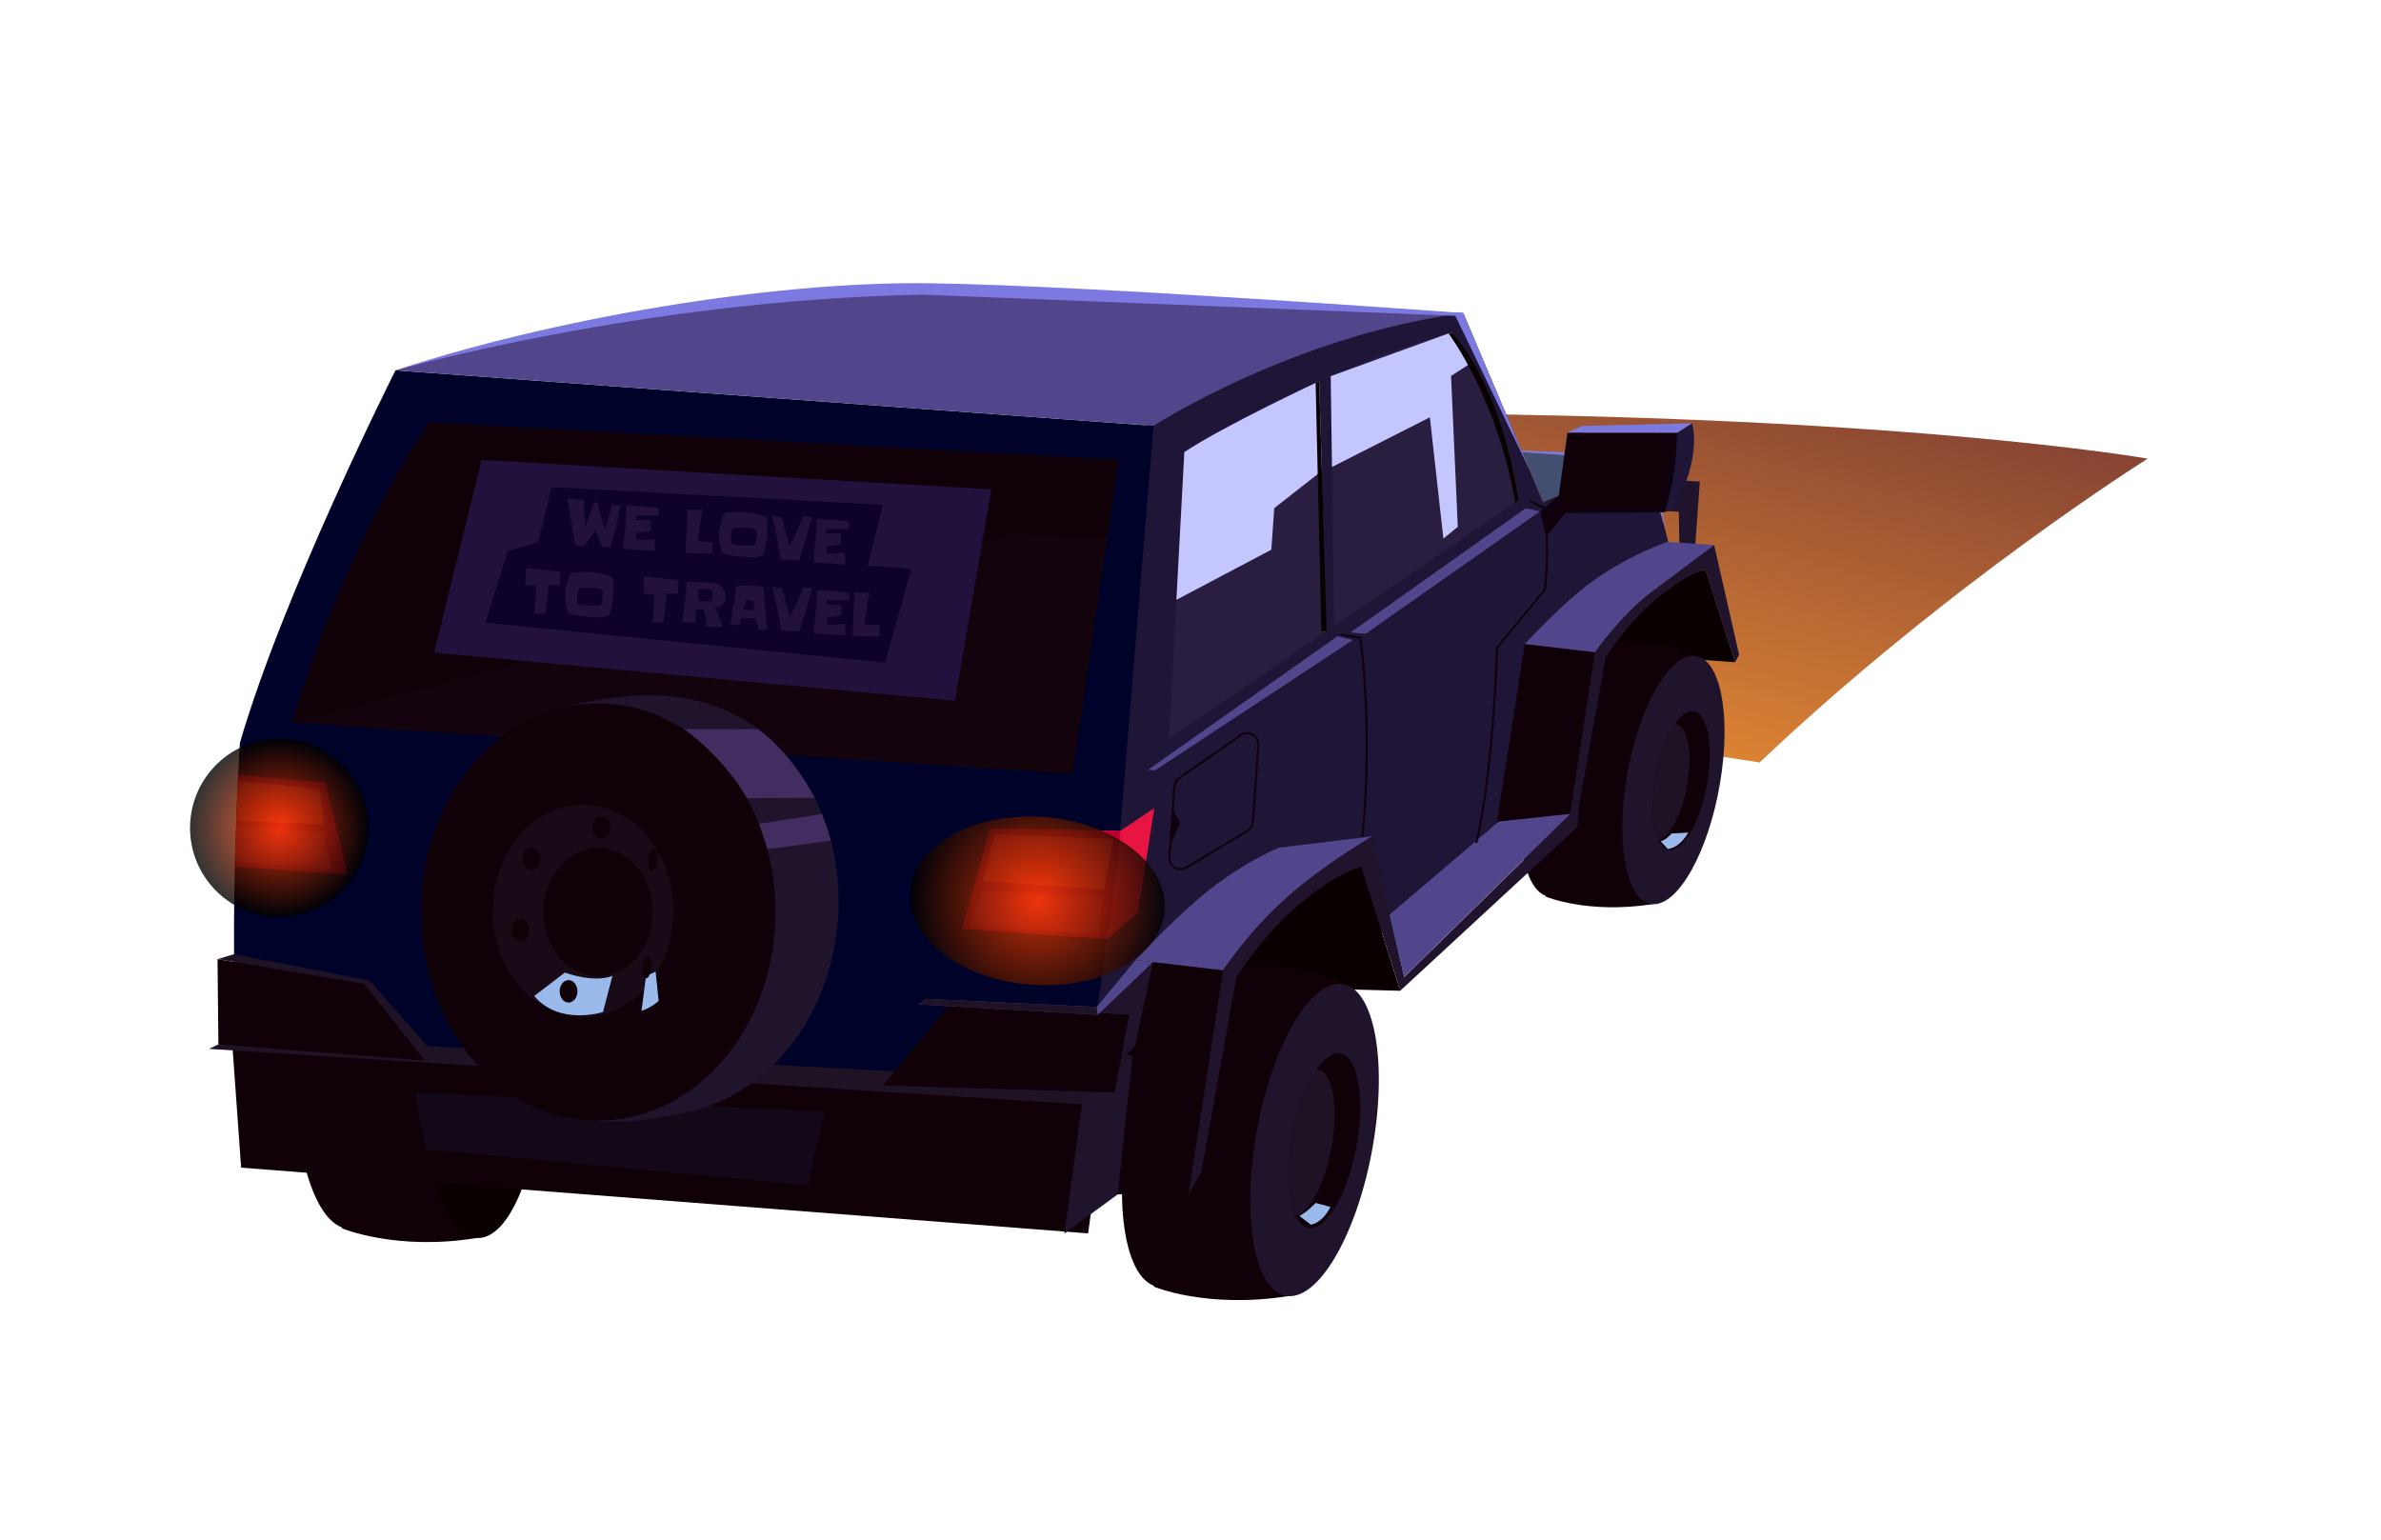 <svg version="1.2" xmlns="http://www.w3.org/2000/svg" viewBox="0 0 2430 1572" width="2430" height="1572">
	<title>19Z_2102</title>
	<defs>
		<linearGradient id="g1" x2="1" gradientUnits="userSpaceOnUse" gradientTransform="matrix(144.45,-535.997,1165.894,314.206,1464.852,837.37)">
			<stop offset="0" stop-color="#f77e00"/>
			<stop offset="1" stop-color="#651300"/>
		</linearGradient>
		<radialGradient id="g2" cx="0" cy="0" r="1" gradientUnits="userSpaceOnUse" gradientTransform="matrix(129.867,9.272,-9.272,129.867,1058.748,919.494)">
			<stop offset="0" stop-color="#f73b00"/>
			<stop offset="1" stop-color="#000000"/>
		</radialGradient>
		<radialGradient id="g3" cx="0" cy="0" r="1" gradientUnits="userSpaceOnUse" gradientTransform="matrix(90.83,6.485,-6.485,90.83,285.058,844.914)">
			<stop offset="0" stop-color="#f73b00"/>
			<stop offset="1" stop-color="#000000"/>
		</radialGradient>
	</defs>
	<style>
		.s0 { opacity: .8;mix-blend-mode: screen;fill: url(#g1) } 
		.s1 { fill: #20132c } 
		.s2 { fill: #100008 } 
		.s3 { fill: #090000 } 
		.s4 { fill: #574c68 } 
		.s5 { fill: #6e657d } 
		.s6 { fill: #1f1536 } 
		.s7 { fill: #0f000e } 
		.s8 { fill: #434f70 } 
		.s9 { fill: #201225 } 
		.s10 { fill: #51468c } 
		.s11 { fill: #000329 } 
		.s12 { fill: #120818 } 
		.s13 { fill: #e81542 } 
		.s14 { fill: #ba0132 } 
		.s15 { fill: #ff2e32 } 
		.s16 { fill: #cc1b3d } 
		.s17 { fill: #2a1e40 } 
		.s18 { mix-blend-mode: soft-light;fill: #c4c7ff } 
		.s19 { opacity: .2;mix-blend-mode: multiply;fill: #201225 } 
		.s20 { fill: #180a17 } 
		.s21 { mix-blend-mode: soft-light;fill: #9abaec } 
		.s22 { fill: #412d5f } 
		.s23 { fill: #22103d } 
		.s24 { fill: #0e012b } 
		.s25 { fill: #7c79e0 } 
		.s26 { opacity: .8;mix-blend-mode: screen;fill: url(#g2) } 
		.s27 { opacity: .8;mix-blend-mode: screen;fill: url(#g3) } 
	</style>
	<g id="&lt;Group&gt;">
		<path id="&lt;Path&gt;" class="s0" d="m1051.7 661.1c0 0 242.9-239.3 348.6-239.2 535.3 0.6 791.6 46.2 791.6 46.2 0 0-203.5 127.5-396.1 310.1z"/>
		<path id="&lt;Path&gt;" class="s1" d="m1712.7 490l3.4 175.2 6.2 0.5 12.5-174.1z"/>
		<path id="&lt;Path&gt;" class="s1" d="m1614.7 502.8l108.5-4.7-1.7 24.5-97.2-4.2z"/>
		<g id="&lt;Group&gt;">
			<path id="&lt;Path&gt;" class="s2" d="m499.2 937.5c0 0-55-35.3-138.9-8.5l-11.2 324.7c0 0 56 23.2 137.2 9.8z"/>
			<path id="&lt;Path&gt;" class="s3" d="m552.6 1104.7c-3.6 90.1-33.3 161.1-66.3 158.8-33-2.4-56.9-77.3-53.4-167.3 3.6-90 33.3-161.1 66.3-158.7 33 2.3 56.9 77.2 53.4 167.2z"/>
			<path id="&lt;Path&gt;" class="s4" d="m536.2 1103.6c-2 50.3-18.6 90-37 88.7-6-0.4-11.4-5.1-15.9-12.9-9.6-16.3-15.3-46.5-14-80.6 1.2-29.8 7.5-55.8 16.2-71.9 6.1-11.1 13.3-17.4 20.9-16.8 18.4 1.3 31.8 43.2 29.8 93.5z"/>
			<path id="&lt;Path&gt;" class="s5" d="m511 1105.3c-1.5 39.3-13.6 70.8-27.7 74.1-9.6-16.3-15.3-46.5-14-80.6 1.2-29.8 7.5-55.8 16.2-71.9h0.5c15.5 1.1 26.7 36.3 25 78.4z"/>
			<path id="&lt;Path&gt;" class="s2" d="m421.6 1095.4c-3.5 90-33.2 161.1-66.2 158.7-33-2.3-56.9-77.2-53.4-167.2 3.6-90.1 33.2-161.1 66.3-158.8 33 2.4 56.9 77.3 53.3 167.3z"/>
		</g>
		<path id="&lt;Path&gt;" class="s6" d="m1172.8 403.6c0 0 123.6-54.9 162.5-66.6 59.1-17.9 158.1-17.5 158.1-17.5l81.5 192.7 101.8-42c0 0 44.9 108.2 36 194.8l-626.3 593.8 37.4-402.5z"/>
		<g id="&lt;Group&gt;">
			<path id="&lt;Path&gt;" class="s7" d="m1377.5 942.1l-1.9-0.4c31.3-142.3 13.3-278.8 11.8-289.9l-19.8-3.4 0.3-1.9 21.2 3.6 0.2 0.7c0.2 1.4 20.9 143.2-11.8 291.3z"/>
		</g>
		<path id="&lt;Path&gt;" class="s8" d="m1676.7 470.2l-123.3-8.8 21.5 50.8z"/>
		<path id="&lt;Path&gt;" class="s2" d="m237.4 1070.5l891.4 54.1-18.3 134.2-864.4-67.1z"/>
		<path id="&lt;Path&gt;" class="s3" d="m1429 1011.2l-88.4-2.3-62.7-90.3 111.5-34z"/>
		<path id="&lt;Path&gt;" class="s3" d="m1741.7 664l-172.6 155.4 11.6-162.4 79-48z"/>
		<path id="&lt;Path&gt;" class="s3" d="m1369.6 1011l-45-104.8-126.7 73.1-0.8 157.6z"/>
		<path id="&lt;Path&gt;" class="s3" d="m1770.8 675.9l-74-5.3-45.4-62.2 89.2-27.2z"/>
		<g id="&lt;Group&gt;">
			<path id="&lt;Path&gt;" class="s2" d="m1368.6 1004.1c0 0-51.1-34.5-139.1-8.4l-52 317.4c0 0 53.6 22.8 137.2 9.7z"/>
			<path id="&lt;Path&gt;" class="s1" d="m1401.4 1167.8c-14.9 88-53.7 157.4-86.7 155-33.1-2.3-47.8-75.6-32.9-163.6 14.9-88 53.7-157.4 86.8-155.1 33 2.4 47.7 75.7 32.8 163.7z"/>
			<path id="&lt;Path&gt;" class="s2" d="m1385 1166.6c-8.3 49.2-30 88-48.4 86.7-6-0.5-10.8-5-14.4-12.6-7.7-16-9.6-45.6-4-78.9 4.9-29.1 14.6-54.6 25.3-70.3 7.6-10.7 15.7-16.9 23.2-16.4 18.4 1.4 26.7 42.3 18.3 91.5z"/>
			<path id="&lt;Path&gt;" class="s9" d="m1359.4 1168.3c-6.4 38.3-22.6 69.1-37.2 72.4-7.7-16-9.6-45.6-4-78.9 4.9-29.1 14.6-54.6 25.3-70.3l0.6 0.1c15.5 1.1 22.3 35.4 15.3 76.7z"/>
			<path id="&lt;Path&gt;" class="s2" d="m1270.5 1158.4c-14.9 88-53.7 157.5-86.8 155.1-33-2.4-47.7-75.6-32.8-163.6 14.9-88 53.7-157.5 86.7-155.1 33.1 2.4 47.8 75.6 32.9 163.6z"/>
		</g>
		<g id="&lt;Group&gt;">
			<path id="&lt;Path&gt;" class="s2" d="m1729.3 669.3c0 0-40.6-27.4-110.5-6.7l-41.4 252.4c0 0 42.6 18.1 109.1 7.8z"/>
			<path id="&lt;Path&gt;" class="s1" d="m1755.4 799.4c-11.8 70-42.7 125.2-68.9 123.4-26.3-1.9-38-60.2-26.2-130.1 11.9-70 42.7-125.2 69-123.4 26.3 1.9 38 60.2 26.1 130.1z"/>
			<path id="&lt;Path&gt;" class="s2" d="m1742.4 798.5c-6.6 39.1-23.9 70-38.5 68.9-4.8-0.3-8.6-3.9-11.5-10-6.1-12.7-7.6-36.2-3.1-62.7 3.9-23.1 11.5-43.4 20.1-55.9 6-8.5 12.4-13.4 18.4-13 14.7 1 21.2 33.6 14.6 72.7z"/>
			<path id="&lt;Path&gt;" class="s9" d="m1722.1 799.9c-5.2 30.4-18.1 55-29.7 57.5-6.1-12.7-7.6-36.2-3.1-62.7 3.9-23.1 11.5-43.4 20.1-55.9l0.4 0.1c12.4 0.8 17.8 28.2 12.3 61z"/>
			<path id="&lt;Path&gt;" class="s2" d="m1651.3 792c-11.8 70-42.7 125.2-68.9 123.3-26.3-1.8-38-60.1-26.2-130.1 11.9-69.9 42.7-125.2 69-123.3 26.3 1.9 38 60.1 26.1 130.1z"/>
		</g>
		<path id="&lt;Path&gt;" class="s2" d="m1121.3 1219.1l91.8-0.6 44.3-239.8-98.5 1.1z"/>
		<path id="&lt;Path&gt;" class="s10" d="m1158.9 979.8c0 0 47.7-52.1 85.4-79.3 34.1-24.8 61.1-35.4 61.1-35.4l94.9-11.5c0 0-34.6 22.2-82.3 60.7-39 31.4-69.7 76-69.7 76z"/>
		<path id="&lt;Path&gt;" class="s2" d="m1526.1 848.8l73.5-0.5 35.5-191.9-78.9 0.9z"/>
		<path id="&lt;Path&gt;" class="s1" d="m1599.6 848.3l10.3-17.3 28.7-159.6c0 0 19.6-33 52.1-60.2 30.8-25.8 49.9-30 49.9-30l30.2 94.7 4.1-7.7-25.5-111.9c0 0-39.1 22.7-69.7 49.9-31.1 27.5-51.9 59.5-51.9 59.5z"/>
		<path id="&lt;Path&gt;" class="s10" d="m1556.2 657.3c0 0 38.2-41.7 68.3-63.5 39.3-28.4 77.4-40.8 77.4-40.8l47.5 3.3c0 0-31.8 23.7-63.8 47.8-32 24-57.8 61.6-57.8 61.6z"/>
		<path id="&lt;Path&gt;" class="s1" d="m1213.1 1218.5l12.8-21.7 36-199.4c0 0 24.5-41.2 65.1-75.3 38.4-32.2 62.4-37.5 62.4-37.5l39.6 126.6 4.1-14.2-32.8-143.4c0 0-48.8 28.3-87.1 62.3-38.8 34.3-64.9 74.4-64.9 74.4z"/>
		<path id="&lt;Path&gt;" class="s10" d="m1602.9 830.6l-169.8 166.4-15.1-63.4 111.8-95.2z"/>
		<path id="&lt;Path&gt;" class="s1" d="m1611.4 822.5l-1.6 21.6-180.8 167.1-1.9-8.1z"/>
		<path id="&lt;Path&gt;" class="s11" d="m403.6 378c0 0-114.1 226.3-158.8 380.3 0 0-11.6 182.8-2.5 313.9l862.3 52.4c0 0 30.6-185.8 37-257.8l35.7-432.2z"/>
		<path id="&lt;Path&gt;" class="s9" d="m213.3 1070.5l28-13.4 864.7 46.7 43.4-28 6.4 2.3-51.5 49z"/>
		<path id="&lt;Path&gt;" class="s2" d="m297.8 737.5l796.7 52.3 47.3-320.8-703.9-38c0 0-81.2 112.4-140.1 306.5z"/>
		<path id="&lt;Path&gt;" class="s10" d="m1177.3 434.6c0 0 141.4-91.7 316.1-115.1l-518.7-21.8c0 0-276.5-10-571.1 80.3z"/>
		<path id="&lt;Path&gt;" class="s6" d="m1171.6 785.7l389.5-274.5c0 0-14.8-80.2-75.8-179.4 0 0-116.7 19.2-290 121.6z"/>
		<path id="&lt;Path&gt;" class="s1" d="m1104.3 1127.1l-17.9 131.7 54.3-39.8 15.1-140.9z"/>
		<path id="&lt;Path&gt;" class="s1" d="m1176.7 981.9l-18.4 86-53 47.1 13.7-83.2z"/>
		<path id="&lt;Path&gt;" class="s2" d="m1152.5 1035.7l-183.2-10.7-68.1 82.8 236.3 7.2z"/>
		<path id="&lt;Path&gt;" class="s2" d="m222.9 1065.9l-0.9-87 149.5 25.2 62.2 78.3z"/>
		<path id="&lt;Path&gt;" class="s9" d="m222 978.9l16.9-5.1 138.5 27.1 62.9 71.5-6.6 10-62.2-78.3z"/>
		<path id="&lt;Path&gt;" class="s10" d="m937.1 1025l9-5.5 173.2 8.2 39.6-47.9 17.8 2.1-56.4 53.8z"/>
		<path id="&lt;Path&gt;" class="s9" d="m937.1 1025l9-5.5 173.2 8.2 1 8z"/>
		<path id="&lt;Path&gt;" class="s12" d="m434.1 1172.9l-10.3-58 417.8 19.5-16.9 75.4z"/>
		<path id="&lt;Path&gt;" class="s13" d="m1178.1 824.7l-16.9 106.8-31 26.8-147.9-10.6 28.5-102 132.6 2.3z"/>
		<path id="&lt;Path&gt;" class="s14" d="m1143.4 848c0 0-2 36.7-13.2 110.3l-147.9-10.6 28.5-102z"/>
		<path id="&lt;Path&gt;" class="s15" d="m1002.9 899l12.6-47.5 120.4 4.8-9 51.5z"/>
		<path id="&lt;Path&gt;" class="s16" d="m1122.1 953.9l2.7-38.8-122.7-5.7-13.2 35z"/>
		<path id="&lt;Path&gt;" class="s14" d="m243.1 790.9l89 8 22.9 93.8-115.3-8.2c0 0 2.1-70.5 3.4-93.6z"/>
		<path id="&lt;Path&gt;" class="s15" d="m242.8 796.8l83.1 8.9 5.1 35.6-89.8-3.6z"/>
		<path id="&lt;Path&gt;" class="s16" d="m241.1 841.8l89.3 9 7.7 35.7-98.3-7z"/>
		<path id="&lt;Path&gt;" class="s17" d="m1193 753.7l356.9-243.3c0 0-3.1-69.8-68.5-171.2 0 0-126.1 32.5-272.7 122.2z"/>
		<path id="&lt;Path&gt;" class="s6" d="m1346.3 389.1l7.7 254.8 7.6-5.1-3.5-254.9z"/>
		<g id="&lt;Group&gt;">
			<path id="&lt;Compound Path&gt;" fill-rule="evenodd" class="s7" d="m1204 888c-1.9-0.1-3.9-0.7-5.6-1.8-4.1-2.5-6.3-6.8-5.9-11.5l5.1-72c0.3-3.8 2.2-7.2 5.3-9.4l62.8-43.8c4-2.8 9-3 13.3-0.6 4.2 2.4 6.6 6.9 6.2 11.7l-5.6 78.4c-0.3 4.1-2.5 7.7-6 9.8l-62.3 37.5c-2.3 1.3-4.8 1.9-7.3 1.7zm69.5-138.7c-2.3-0.2-4.6 0.5-6.6 1.9l-62.8 43.8c-2.6 1.8-4.2 4.6-4.5 7.8l-5.1 72.1c-0.3 3.9 1.5 7.5 4.9 9.6 3.4 2.1 7.4 2.1 10.8 0l62.4-37.4c2.9-1.8 4.8-4.8 5-8.2l5.6-78.5c0.3-4-1.7-7.8-5.2-9.8-1.4-0.7-2.9-1.2-4.5-1.3z"/>
		</g>
		<path id="&lt;Path&gt;" class="s7" d="m1197 826l7.4 13.6-10.1 23.9z"/>
		<g id="&lt;Group&gt;">
			<path id="&lt;Path&gt;" class="s7" d="m1507.7 860.5l-2-0.4c17.9-77 21.2-198 21.2-199.2v-0.3l48.6-59.1c4.4-27.5 1.2-75.9 0.8-81.7l-15.6-7.7 0.8-1.8 16.7 8.2v0.5c0.1 0.6 4 53.7-0.7 83l-0.1 0.3-0.1 0.2-48.4 58.8c-0.2 7.3-3.8 124.1-21.2 199.2z"/>
		</g>
		<path id="&lt;Path&gt;" class="s18" d="m1208.7 461.4l-8.1 150.8 96.9-51.2 3-42.4 48.6-38.1-2.8-91.4c0 0-96.4 45-137.6 72.3z"/>
		<path id="&lt;Path&gt;" class="s18" d="m1359.4 476.6l99.9-50.7 13.8 123.8 14.7-12-6.9-154 19.6-12.7-19.1-31.8-123.3 44.7z"/>
		<path id="&lt;Path&gt;" class="s19" d="m297.8 737.5l731.8-191.3 100.4 2.9-35.5 240.7z"/>
		<path id="&lt;Path&gt;" class="s3" d="m1346.3 389.1l7.7 254.8-5.5 0.4-5.8-253.5z"/>
		<path id="&lt;Path&gt;" class="s3" d="m1481.4 339.2l-3 1.1c0 0 49.9 66.4 67.9 172.5l3.6-2.4c0 0-14.5-110.9-68.5-171.2z"/>
		<path id="&lt;Path&gt;" class="s10" d="m1571.7 521.9l-177.9 124.9-15.6-1.2 178.8-126.8z"/>
		<path id="&lt;Path&gt;" class="s10" d="m1380.7 653.2l-201.8 133-7.3-0.5 193.5-136.4z"/>
		<g id="&lt;Group&gt;">
			<path id="&lt;Path&gt;" class="s1" d="m855.2 938c-8.3 117.3-95.9 206.6-195.6 199.4-99.7-7.1-173.8-107.9-165.4-225.2 8.4-117.3 96-206.6 195.7-199.5 99.7 7.1 173.7 108 165.3 225.3z"/>
			<path id="&lt;Path&gt;" class="s1" d="m562.3 725.8c0 0 93.6-31.8 164.3-6 0 0 121.7 65 101.6 226.5-20.1 161.5-129.2 188.9-129.2 188.9 0 0-53.4 14-91.9 8.5z"/>
			<path id="&lt;Path&gt;" class="s2" d="m610.4 1143.7c-100.1 0-181-95.2-181-212.9 0-117.8 80.9-212.9 181-212.9 100.1 0 181 95.1 181 212.9 0 117.7-80.9 212.9-181 212.9z"/>
			<path id="&lt;Path&gt;" class="s20" d="m595.2 1038.1c-51 0-92.2-48.5-92.2-108.4 0-60 41.2-108.4 92.2-108.4 50.9 0 92.1 48.4 92.1 108.4 0 59.9-41.2 108.4-92.1 108.4z"/>
			<path id="&lt;Path&gt;" class="s2" d="m610.4 996.2c-30.8 0-55.6-29.2-55.6-65.4 0-36.2 24.8-65.5 55.6-65.5 30.8 0 55.7 29.3 55.7 65.5 0 36.2-24.9 65.4-55.7 65.4z"/>
			<path id="&lt;Path&gt;" class="s21" d="m545.2 1016.5l31.3-23.9c0 0 28.7 10.9 48.5 3.5l-9.6 36.8c0 0-44.6 14.2-70.2-16.4z"/>
			<path id="&lt;Path&gt;" class="s21" d="m654.7 1031.7l4.6-35.5 9.8-4.6 3.1 29.9c0 0-7 6.8-17.5 10.2z"/>
			<path id="&lt;Path&gt;" class="s2" d="m614 855.8c-5 0-9-5.1-9-11.5 0-6.3 4-11.4 9-11.4 5.1 0 9.1 5.1 9.1 11.4 0 6.4-4 11.5-9.1 11.5z"/>
			<path id="&lt;Path&gt;" class="s2" d="m580.2 1023.2c-5 0-9-5.1-9-11.5 0-6.3 4-11.4 9-11.4 5.1 0 9.1 5.1 9.1 11.4 0 6.4-4 11.5-9.1 11.5z"/>
			<path id="&lt;Path&gt;" class="s2" d="m531 961c-5 0-9.1-5.1-9.1-11.5 0-6.3 4.1-11.4 9.1-11.4 5 0 9.1 5.1 9.1 11.4 0 6.4-4.1 11.5-9.1 11.5z"/>
			<path id="&lt;Path&gt;" class="s2" d="m542.4 888.2c-5 0-9.1-5.1-9.1-11.5 0-6.3 4.1-11.4 9.1-11.4 5 0 9.1 5.1 9.1 11.4 0 6.4-4.1 11.5-9.1 11.5z"/>
			<path id="&lt;Path&gt;" class="s2" d="m664.6 987.4c-0.4 6.3-2.8 11.3-5.3 11.1-2.5-0.2-4.2-5.4-3.7-11.7 0.4-6.3 2.8-11.3 5.3-11.1 2.5 0.2 4.2 5.4 3.7 11.7z"/>
			<path id="&lt;Path&gt;" class="s2" d="m670.9 878.1c-0.5 6.3-2.9 11.3-5.4 11.1-2.5-0.2-4.1-5.5-3.7-11.7 0.5-6.3 2.9-11.3 5.4-11.1 2.4 0.2 4.1 5.4 3.7 11.7z"/>
			<path id="&lt;Path&gt;" class="s22" d="m762.5 814.5l69-0.3c0 0-22.6-44.4-57.8-70l-75.3-0.1c0 0 38.8 27.4 64.1 70.4z"/>
			<path id="&lt;Path&gt;" class="s22" d="m774.8 840.7l64.1-9.9c0 0 6.9 18.2 9 27.1l-64.5 8.8z"/>
		</g>
		<path id="&lt;Path&gt;" class="s21" d="m1326.2 1241l11.6 8.9c0 0 11-0.7 20.1-18.1l-15.2-4.1c0 0-8 8.8-16.5 13.3z"/>
		<path id="&lt;Path&gt;" class="s21" d="m1694.8 858.5c0 0 4 0.1 11.2-7.8l17-1c0 0-7.7 15.1-20.9 16.8z"/>
		<path id="&lt;Path&gt;" class="s23" d="m443 666.1l48.5-196.7 520.2 30-37.2 215.8z"/>
		<path id="&lt;Path&gt;" class="s24" d="m549.3 553.4l13.4-56.2 338.5 18-15.6 62.2 44.6 3.2-27 95.7-407.7-40.8 22.8-73.3z"/>
		<g id="&lt;Group&gt;">
			<path id="&lt;Compound Path&gt;" class="s23" d="m633.2 516.4q-2 10.9-4.5 21.1-2.6 10.3-5.8 20.9-0.7 0-1.4-0.1-0.7 0-1.3-0.1-1.6-0.1-3.1-0.2-1.5-0.2-3-0.6-1.6-4.1-3.3-8-1.8-4-3.3-8.2-1 1.9-2.2 3.7-1.1 1.8-2.4 3.6-1.7 2.2-3.3 4.5-1.6 2.2-3.1 4.5l-9.6-0.9q-0.9-5.4-1.8-10.6-0.8-5.3-1.6-10.7-1.1-6.6-2.2-13.2-1.2-6.5-2.4-13.2l17 1.3q0.1 1.9 0.2 3.9 0 1.9 0 3.8 0.1 5.1 0.4 10.2 0.2 5.1 0.4 10.2 1.3-3.5 2.6-7 1.2-3.4 2.7-6.8 1.3-3.1 2.5-6.1 1.2-3.1 2.4-6.2l2.9 0.3q1.4 7.2 3.3 14.2 1.9 7 4.3 14 1.9-6.3 3.4-12.7 1.6-6.3 3.2-12.7z"/>
			<path id="&lt;Compound Path&gt;" class="s23" d="m672.2 526.3q-5.8-0.1-11.5-0.2-5.7-0.1-11.5 0l-0.4 4.6 15.2 0.2q0.1 2 0.2 3.9 0 2-0.2 4 0 0.8-0.1 1.7-0.1 0.9-0.2 1.7l-14.2 1.5 0.3 7.3q4.5 0.1 9-0.2 4.4-0.2 9-0.3 0.2 3 0.4 6 0.2 2.9 0.7 5.8-8.3-0.6-16.5-1.1-8.2-0.5-16.6-1.1 0.7-6.9 1.4-13.7 0.7-6.8 1.2-13.7l0.1-1.1q0.3-4 0.5-8 0.1-3.9 0.3-8 4.6 0.4 9.2 0.7 4.7 0.3 9.3 0.6 3.6 0.3 7.2 0.7 3.5 0.4 7.1 0.8z"/>
			<path id="&lt;Compound Path&gt;" class="s23" d="m727.5 564.7q-7 0-13.9 0-7 0-14-0.1 0.5-11.3 1.2-22.3 0.6-11.1 0.9-22.4 3.9 0.2 7.8 0.3 3.8 0.1 7.7 0.1-1 4.3-1.8 8.6-0.9 4.3-1.5 8.7-0.5 3.7-0.9 7.4-0.4 3.6-0.8 7.3 3.9 0.4 7.6 0.7 3.8 0.2 7.6 0.6z"/>
			<path id="&lt;Compound Path&gt;" fill-rule="evenodd" class="s23" d="m782.9 544.9q0 0.8-0.1 1.5 0 0.7-0.1 1.4-0.1 0.6-0.3 2.1-0.2 1.5-0.5 3.3-0.3 1.9-0.7 4-0.3 2.1-0.7 3.9-0.4 1.8-0.8 3.1-0.4 1.2-0.7 1.5-1.9 1.6-4.4 2.3-2.5 0.7-5.1 0.8-2.7 0.1-5.3-0.2-2.7-0.2-4.9-0.4-0.8 0-2.6-0.2-1.8-0.1-4.2-0.4-2.3-0.2-4.8-0.5-2.5-0.3-4.7-0.8-2.2-0.4-3.7-0.9-1.6-0.5-2-1.1-0.4-0.7-0.7-1.5-0.3-0.7-0.6-1.5-0.6-2-1.1-4.2-0.5-2.3-0.7-4.6-0.3-2.4-0.4-4.7-0.1-2.3 0-4.3 0.1-1.1 0.4-2.9 0.3-1.8 0.8-3.9 0.4-2 1-4.2 0.5-2.1 1.2-3.9 0.6-1.9 1.3-3.2 0.7-1.4 1.4-1.8 0.6-0.4 2.2-0.6 1.6-0.2 3.8-0.3 2.1-0.2 4.5-0.2 2.4 0 4.6 0 2.2 0 4 0.1 1.7 0 2.6 0.1 1.1 0.1 3 0.3 1.9 0.3 4.1 0.7 2.2 0.4 4.5 1 2.2 0.5 4.2 1.2 1.9 0.6 3.2 1.4 1.4 0.7 1.7 1.5 0.3 0.7 0.4 1.9 0.2 1.2 0.3 2.8 0 1.5 0.1 3.2 0 1.7 0 3.3-0.1 1.6-0.1 2.9 0 1.2-0.1 2zm-10.6 1.2q0.1-1.2 0-2.5 0-1.3-0.6-2.4-0.4-0.7-2.1-1.3-1.8-0.5-3.9-0.8-2.2-0.3-4.2-0.5-1.9-0.2-2.8-0.3-0.6 0-2.2 0-1.7 0-3.5 0.1-1.8 0.2-3.3 0.5-1.6 0.2-2 0.7-0.4 0.4-0.6 1.5-0.3 1.2-0.6 2.5-0.2 1.3-0.4 2.5-0.1 1.2-0.1 1.7-0.1 0.5-0.1 1.4 0 1 0 2 0 1 0.1 1.9 0.1 0.9 0.4 1.3 0.1 0.3 1 0.6 0.9 0.3 2.1 0.6 1.3 0.3 2.7 0.5 1.4 0.2 2.7 0.4 1.3 0.2 2.3 0.3 1 0.1 1.4 0.1 0.7 0.1 2.5 0.1 1.7 0 3.7-0.1 1.9-0.2 3.5-0.4 1.7-0.3 2.2-0.8 0.4-0.4 0.7-1.7 0.3-1.3 0.5-2.8 0.3-1.6 0.4-3 0.1-1.5 0.2-2.1z"/>
			<path id="&lt;Compound Path&gt;" class="s23" d="m828.8 527.7q-3.2 11.2-6.4 22.3-3.3 11-6.8 22.1l-18.8-1q-1-6.4-2.1-12.9-1-6.4-2.4-12.8-1-4.9-2.1-9.6-1.2-4.7-2.3-9.5 2 0.3 4.1 0.7 2 0.3 4.1 0.4 0.5 0.1 0.9 0.1 0.4 0 0.9 0 1.8 7.5 3.8 14.8 2 7.3 4.1 14.8 2.1-4.1 4.1-8.2 1.9-4.2 4-8.3 0.1-0.3 0.6-1.5 0.5-1.1 1.1-2.6 0.7-1.5 1.5-3.2 0.7-1.7 1.3-3.1 0.6-1.5 1.4-3.4 0.6 0.2 1.2 0.2 0.7 0.1 1.3 0.1 1.7 0.2 3.3 0.3 1.6 0.1 3.2 0.3z"/>
			<path id="&lt;Compound Path&gt;" class="s23" d="m866.4 540.1q-5.8-0.1-11.5-0.2-5.7 0-11.5 0l-0.4 4.6 15.2 0.2q0.2 2.1 0.2 4 0 2-0.2 3.9 0 0.9-0.1 1.8-0.1 0.8-0.2 1.7l-14.2 1.5 0.3 7.3q4.5 0 9-0.2 4.4-0.2 9-0.3 0.2 2.9 0.4 5.9 0.2 3 0.8 5.9-8.4-0.7-16.6-1.2-8.2-0.5-16.5-1.1 0.6-6.8 1.3-13.6 0.8-6.8 1.3-13.7v-1.1q0.3-4 0.5-8 0.1-4 0.3-8 4.6 0.4 9.3 0.7 4.6 0.3 9.3 0.6 3.5 0.3 7.1 0.6 3.5 0.4 7.1 0.9z"/>
			<path id="&lt;Compound Path&gt;" class="s23" d="m571.6 593.2l-0.3 4.1-11.3-0.2q-0.5 3.4-0.9 6.7-0.3 3.3-0.6 6.7-0.3 4.1-0.8 8.1-0.5 4.1-1 8.1-2.2 0-4.3-0.1-2.1 0-4.2-0.2-0.8 0-1.5-0.1-0.7-0.1-1.4-0.1 0.3-3.6 0.7-7.2 0.3-3.5 0.6-7 0.2-3.5 0.3-7.1 0.1-3.6 0.1-7.2-1.7 0-3.5-0.1-1.7-0.1-3.5-0.2-0.9-0.1-1.9-0.1-1-0.1-2-0.2 0.2-4.4 0.4-8.7 0.3-4.3 0.5-8.5 8.8 0.8 17.5 1.7 8.6 0.9 17.3 1.8 0.1 2.5 0 4.9 0 2.4-0.2 4.9z"/>
			<path id="&lt;Compound Path&gt;" fill-rule="evenodd" class="s23" d="m625.9 606.2q0 0.8-0.1 1.5-0.1 0.7-0.2 1.4-0.1 0.6-0.3 2.1-0.1 1.4-0.4 3.3-0.3 1.9-0.7 4-0.3 2.1-0.7 3.9-0.4 1.8-0.8 3-0.4 1.3-0.7 1.6-1.9 1.6-4.4 2.3-2.5 0.7-5.1 0.8-2.7 0.1-5.3-0.2-2.7-0.2-5-0.4-0.7 0-2.5-0.2-1.9-0.2-4.2-0.4-2.3-0.2-4.8-0.5-2.5-0.4-4.7-0.8-2.2-0.4-3.8-0.9-1.6-0.5-1.9-1.1-0.4-0.7-0.7-1.5-0.3-0.8-0.6-1.5-0.6-2-1.1-4.2-0.5-2.3-0.8-4.6-0.2-2.4-0.3-4.7-0.1-2.3 0-4.3 0.1-1.2 0.4-2.9 0.3-1.8 0.7-3.9 0.5-2 1-4.2 0.6-2.1 1.2-4 0.7-1.8 1.4-3.1 0.6-1.4 1.4-1.8 0.6-0.4 2.2-0.6 1.6-0.2 3.8-0.4 2.1-0.1 4.5-0.1 2.4 0 4.6 0 2.2 0 4 0 1.7 0.1 2.5 0.2 1.2 0 3.1 0.3 1.9 0.3 4.1 0.7 2.2 0.4 4.4 0.9 2.3 0.6 4.2 1.3 2 0.6 3.3 1.4 1.4 0.7 1.7 1.5 0.2 0.7 0.4 1.9 0.2 1.2 0.3 2.8 0 1.5 0 3.2 0.1 1.7 0.1 3.3-0.1 1.5-0.1 2.8 0 1.3-0.1 2.1zm-10.6 1.2q0-1.2 0-2.5 0-1.3-0.6-2.4-0.4-0.7-2.2-1.3-1.7-0.5-3.8-0.8-2.2-0.4-4.2-0.5-2-0.2-2.8-0.3-0.6 0-2.3 0-1.6 0-3.4 0.1-1.8 0.2-3.3 0.4-1.6 0.3-2 0.8-0.4 0.4-0.7 1.5-0.2 1.2-0.5 2.5-0.2 1.3-0.4 2.5-0.1 1.2-0.2 1.7 0 0.5 0 1.4-0.1 1 0 2 0 1 0.1 1.9 0.1 0.9 0.4 1.3 0.1 0.3 1 0.6 0.8 0.3 2.1 0.6 1.2 0.3 2.6 0.5 1.4 0.2 2.8 0.4 1.3 0.2 2.3 0.3 1 0.1 1.4 0.1 0.7 0.1 2.5 0.1 1.7 0 3.6-0.2 2-0.1 3.6-0.4 1.6-0.2 2.2-0.7 0.3-0.4 0.7-1.7 0.3-1.3 0.5-2.9 0.3-1.5 0.4-2.9 0.1-1.5 0.2-2.1z"/>
			<path id="&lt;Compound Path&gt;" class="s23" d="m692.1 601.8l-0.3 4.1-11.3-0.2q-0.5 3.4-0.9 6.7-0.3 3.3-0.6 6.7-0.3 4.1-0.8 8.1-0.5 4.1-1 8.1-2.2 0-4.3-0.1-2.1 0-4.2-0.2-0.8 0-1.5-0.1-0.7-0.1-1.4-0.1 0.3-3.6 0.7-7.2 0.3-3.5 0.6-7 0.2-3.5 0.3-7.1 0.1-3.6 0.1-7.2-1.7 0-3.5-0.1-1.7-0.1-3.5-0.2-0.9-0.1-1.9-0.1-1-0.1-2-0.2 0.2-4.4 0.4-8.7 0.2-4.3 0.5-8.5 8.8 0.8 17.5 1.7 8.6 0.9 17.3 1.8 0.1 2.5 0 4.9 0 2.4-0.2 4.9z"/>
			<path id="&lt;Compound Path&gt;" fill-rule="evenodd" class="s23" d="m740.7 609.9q-0.3 4.8-3.4 7.4-3.2 2.5-8 2.4 5.1 10.1 8.7 20.6l-17.1-0.8q-0.2-4.8-0.8-8.9-0.7-4-2.1-8.6-1.9 0-3.8 0.1-1.9 0-3.8 0l-0.7 13.3q-3.3 0-6.7-0.3-1.7-0.1-3.3-0.3-1.6-0.2-3.2-0.4 0.8-5.4 1.5-10.8 0.7-5.3 1.2-10.6 0.8-9.5 1.8-19 5.6 0.1 11.1 0.1 5.5 0.1 11 0.4 1.4 0.2 3.1 0.3 1.6 0.2 3.3 0.6 1.6 0.4 3.1 1 1.6 0.5 2.7 1.4 2.9 2.1 4.3 5.3 1.4 3.3 1.1 6.8zm-13.5-1.9q0-0.5 0-1.3 0.1-0.8 0-1.7 0-0.8-0.2-1.6-0.2-0.7-0.6-1.1-0.3-0.3-1-0.4-0.7-0.2-1.4-0.4-0.8-0.1-1.6-0.2-0.7-0.1-1-0.1-2.3-0.2-4.6-0.1-2.3 0.1-4.5 0.3l0.7 11.5q1.3 0.4 2.7 0.6 1.4 0.2 2.8 0.3 0.5 0 1.7 0.1 1.1 0 2.3-0.1 1.3-0.1 2.3-0.3 1.1-0.3 1.5-0.8 0.2-0.2 0.4-0.9 0.1-0.6 0.2-1.4 0.1-0.7 0.2-1.4 0.1-0.7 0.1-1z"/>
			<path id="&lt;Compound Path&gt;" fill-rule="evenodd" class="s23" d="m783.2 642.4l-9 0.7q-0.8-3-1.5-6-0.7-3.1-1.4-6.1l-14.5-0.5-2.3 7.6-9.1-0.6q1.6-9.9 3.2-19.7 1.5-9.8 3.1-19.7 4.2-0.4 8.5-0.6 4.2-0.1 8.5 0.2 5.2 0.4 10.4 0.9 0.5 6.2 1 12.3 0.5 6.2 1 12.3 0.4 4.9 0.9 9.7 0.5 4.7 1.2 9.5zm-13.4-19.6q0-0.5-0.1-1.9-0.1-1.5-0.3-3.1-0.2-1.7-0.5-3-0.3-1.4-0.6-1.6-0.1-0.1-0.6-0.2-0.4-0.1-0.9-0.2-0.5-0.1-1-0.1-0.4 0-0.6 0-0.3-0.1-0.8-0.1-0.5 0-1.1 0-0.5-0.1-1 0-0.5 0.1-0.7 0.3-0.1 0-0.4 0.7-0.2 0.7-0.5 1.7-0.4 1-0.7 2.2-0.4 1.1-0.7 2.2-0.3 1-0.5 1.8-0.2 0.7-0.3 0.8z"/>
			<path id="&lt;Compound Path&gt;" class="s23" d="m829.1 600.2q-3.2 11.2-6.5 22.3-3.3 11-6.7 22.2l-18.8-1.1q-1-6.4-2.1-12.9-1-6.4-2.5-12.8-1-4.8-2.1-9.6-1.1-4.7-2.3-9.5 2.1 0.4 4.1 0.7 2.1 0.3 4.2 0.5 0.4 0 0.8 0 0.5 0 0.9 0 1.9 7.5 3.9 14.8 2 7.4 4.1 14.8 2.1-4.1 4-8.2 2-4.1 4-8.3 0.2-0.3 0.7-1.4 0.5-1.2 1.1-2.7 0.7-1.5 1.4-3.2 0.8-1.7 1.4-3.1 0.6-1.5 1.4-3.4 0.6 0.2 1.2 0.3 0.6 0 1.3 0 1.7 0.2 3.3 0.3 1.6 0.1 3.2 0.3z"/>
			<path id="&lt;Compound Path&gt;" class="s23" d="m866.7 612.6q-5.8-0.1-11.5-0.2-5.7 0-11.5 0l-0.4 4.7 15.2 0.2q0.1 2 0.2 3.9 0 2-0.2 4 0 0.8-0.1 1.7-0.1 0.8-0.2 1.7l-14.2 1.5 0.3 7.3q4.5 0 9-0.2 4.4-0.2 9-0.3 0.2 2.9 0.4 5.9 0.2 3 0.7 5.9-8.3-0.7-16.5-1.2-8.2-0.5-16.6-1.1 0.7-6.8 1.4-13.6 0.7-6.8 1.2-13.7l0.1-1.1q0.3-4 0.5-8 0.1-4 0.3-8 4.6 0.4 9.2 0.7 4.7 0.3 9.3 0.6 3.6 0.3 7.2 0.7 3.5 0.4 7.1 0.8z"/>
			<path id="&lt;Compound Path&gt;" class="s23" d="m897.8 649.3q-7 0-13.9 0-6.9 0-13.9-0.1 0.5-11.2 1.1-22.3 0.6-11.1 0.9-22.4 4 0.3 7.8 0.3 3.8 0.1 7.7 0.1-0.9 4.3-1.8 8.7-0.9 4.3-1.5 8.7-0.5 3.7-0.9 7.3-0.4 3.7-0.8 7.4 3.9 0.3 7.7 0.6 3.7 0.3 7.5 0.7z"/>
		</g>
		<path id="&lt;Path&gt;" class="s25" d="m403.6 378c0 0 251.4-72 538.1-77.3l543.6 21.6 76.1 158-68-160.8c0 0-379.5-28.1-544.5-30.4-165-2.3-391.3 37.7-545.3 88.9z"/>
		<path id="&lt;Path&gt;" class="s25" d="m1553.4 461.4l123.3 8.8c0 0 19.8 54.9 23.2 72.3 0 0-8.7-54.6-19.1-77.5l-129.3-5.3z"/>
		<path id="&lt;Path&gt;" class="s7" d="m1571.7 521.9l29.5-24.6 3.8 17-27.1 33.7z"/>
		<g id="&lt;Group&gt;">
			<path id="&lt;Path&gt;" class="s7" d="m1588.4 523.6l11.3-82.1 111.9 0.1c0 0 5 46.2-12.7 81.2z"/>
			<path id="&lt;Path&gt;" class="s6" d="m1711.6 441.6l15.2-9.6c0 0 11.4 32.2-18.5 87.2l-9.4 3.6c0 0 12-32.2 12.7-81.2z"/>
			<path id="&lt;Path&gt;" class="s25" d="m1599.7 441.5l15.1-6.8 112-2.7-15.2 9.6z"/>
			<path id="&lt;Path&gt;" class="s2" d="m1594.4 515.4c-2.9-2.1 6.4-62.7 8.6-65.9 2.1-3.2 97.8-4.5 101.2-0.5 3.4 3.9-6.1 58.8-9.9 66.3-3.7 7.6-95.5 3.1-99.9 0.1z"/>
		</g>
		<path id="&lt;Path&gt;" class="s26" d="m1188.6 928.8c-3.4 47.2-64.2 81.4-136 76.2-71.7-5.1-127.1-47.5-123.7-94.8 3.3-47.2 64.2-81.4 136-76.3 71.7 5.2 127.1 47.6 123.7 94.9z"/>
		<path id="&lt;Path&gt;" class="s27" d="m375.9 851.4c-3.6 50.2-47.2 87.9-97.3 84.3-50.2-3.5-88-47.1-84.4-97.3 3.6-50.1 47.2-87.9 97.3-84.3 50.2 3.6 88 47.1 84.4 97.3z"/>
	</g>
</svg>